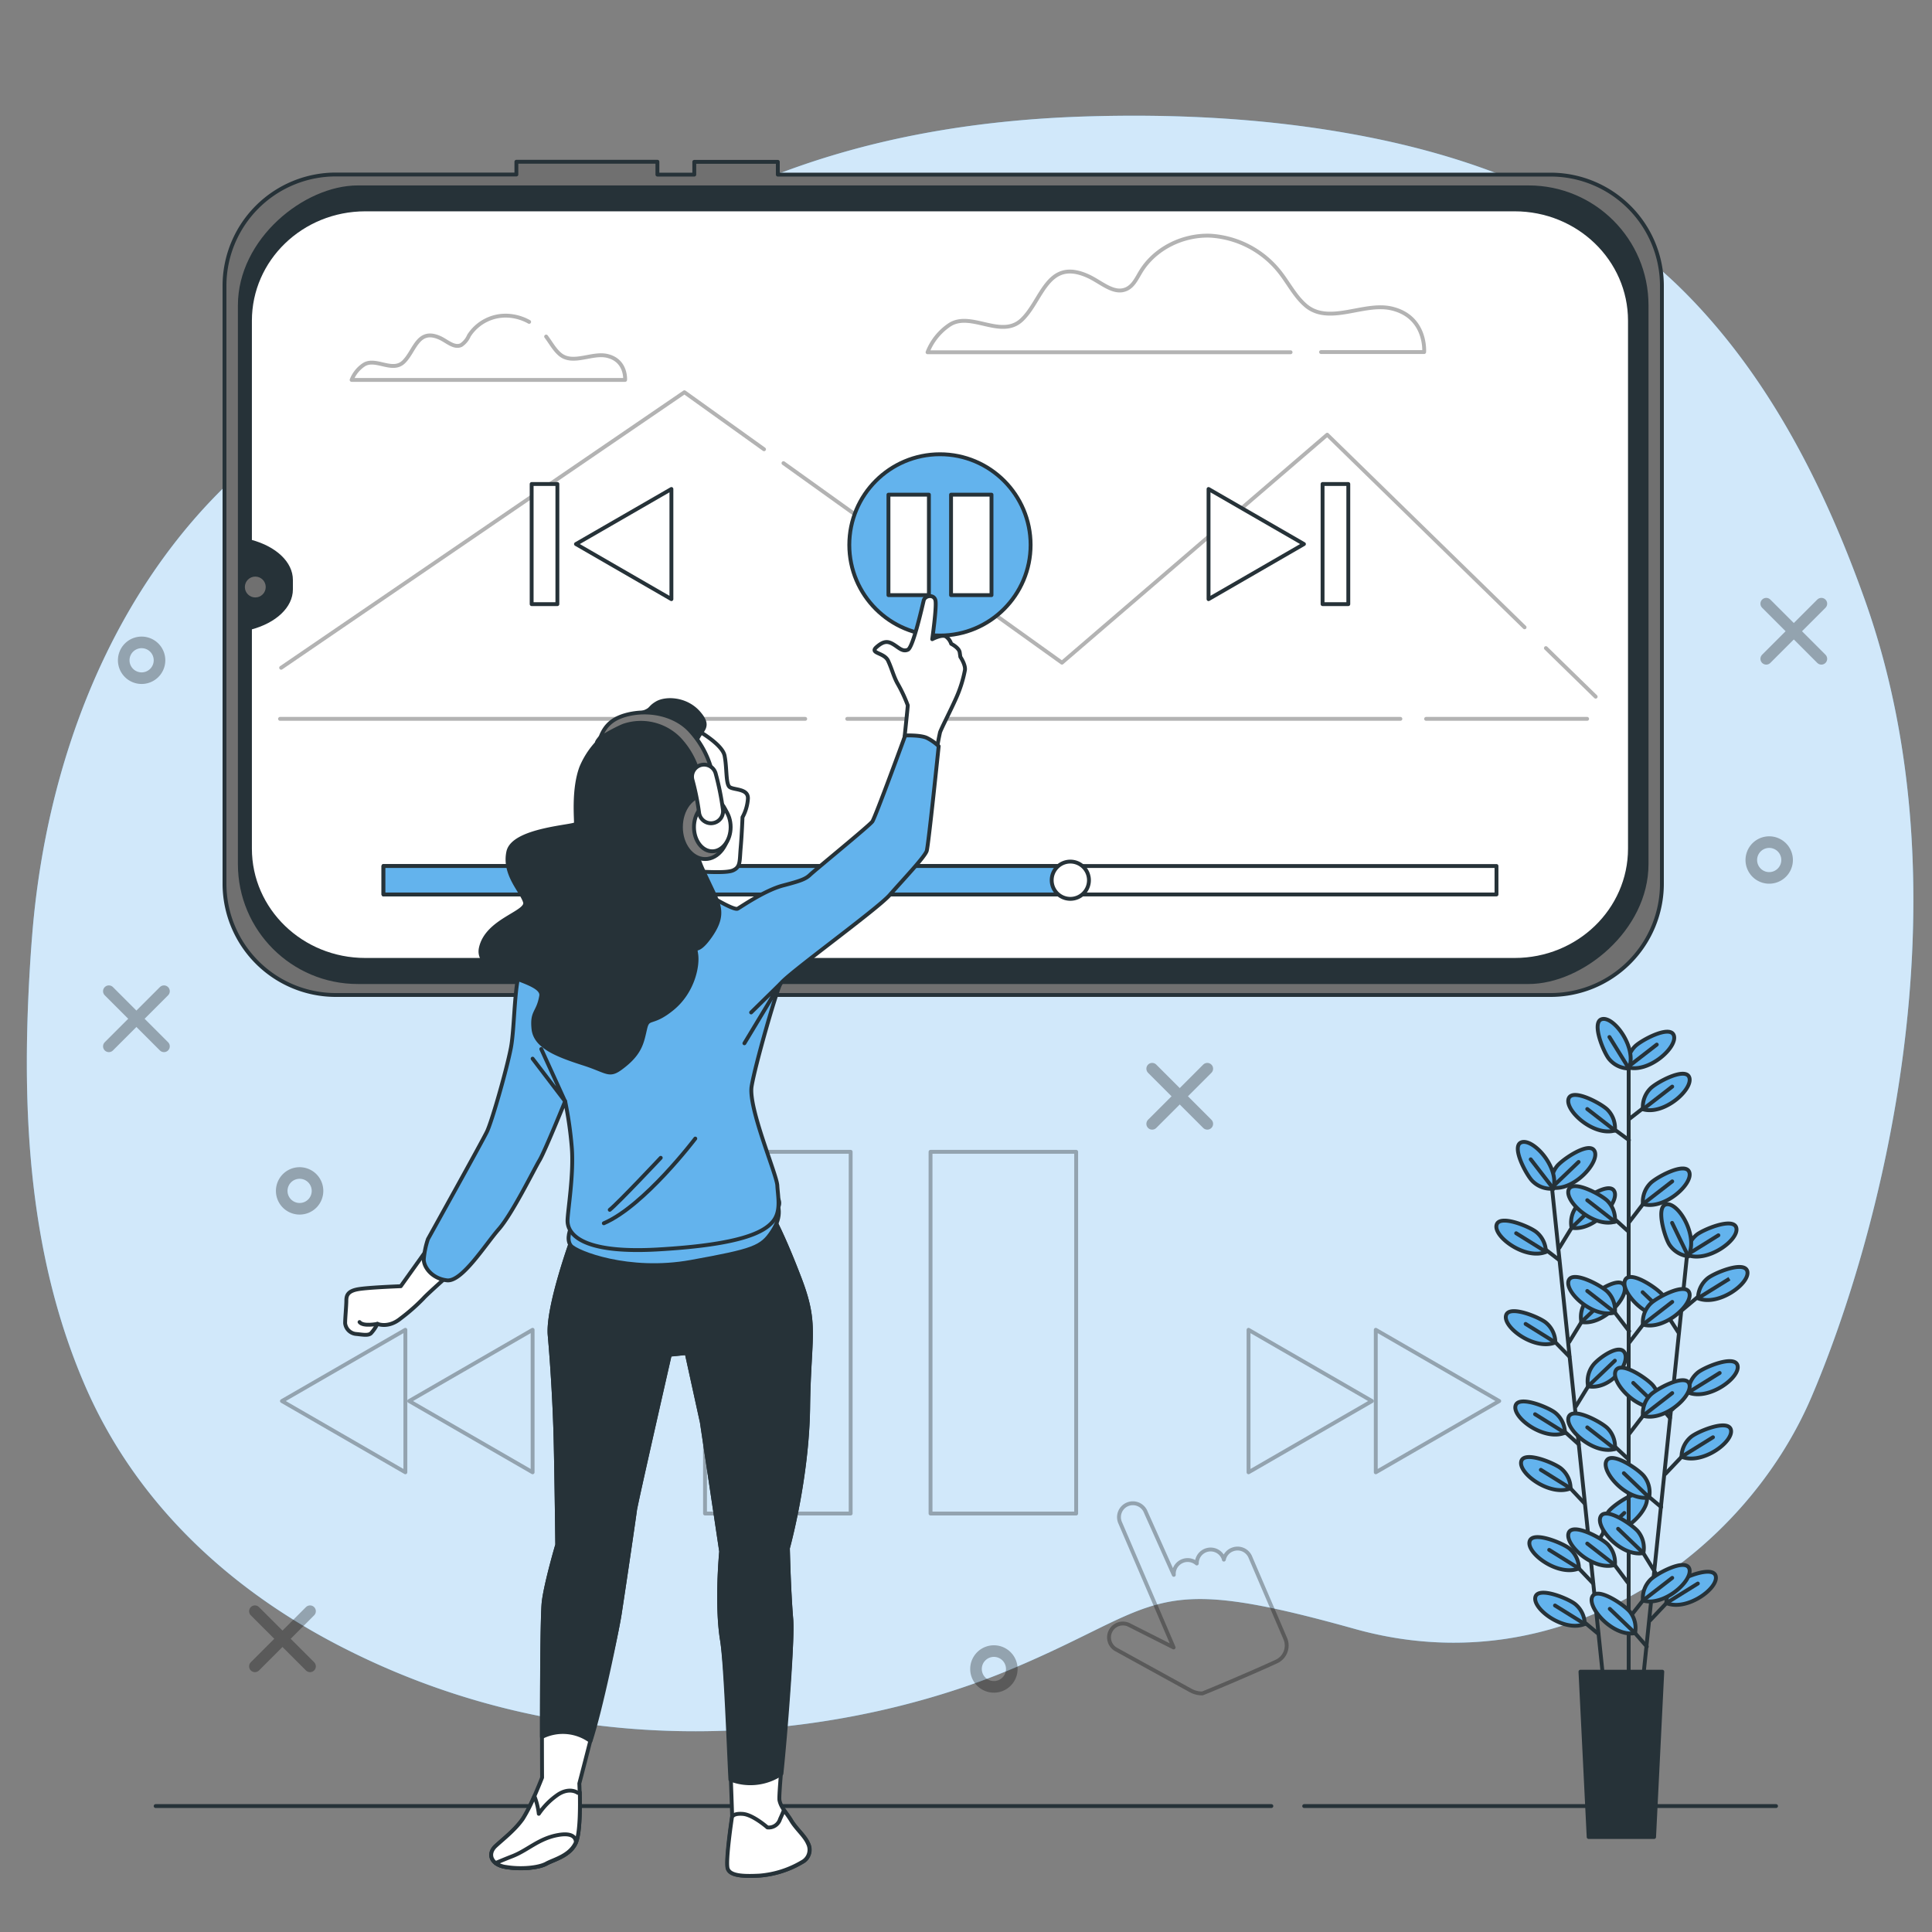 <svg xmlns="http://www.w3.org/2000/svg" viewBox="0 0 500 500"><rect x="0" y="0" width="500" height="500" fill="#808080" stroke="none"/><g id="freepik--background-simple--inject-76"><path d="M426.59,67.12C404.33,49,376.92,39.41,348.45,34.43c-22.47-3.94-45.39-5-68.16-4.27C176.54,33.62,144.83,85.5,119.47,91.84,49.53,109.33,13.87,174.12,8.36,241.61c-.15,1.82-.29,3.64-.41,5.46C5.44,284.74,6.79,323.43,22,358.59c12.94,29.87,36.57,52.08,65.17,67,66.29,34.59,134.88,23.06,174.66,6.34s35.16-25.36,88.77-10.37S451.49,402,468.78,361.61,510.3,233,482.62,155.25C472.56,127,458.6,98.89,437.34,77A124,124,0,0,0,426.59,67.12Z" style="fill:#63B3ED"></path><path d="M426.59,67.12C404.33,49,376.92,39.41,348.45,34.43c-22.47-3.94-45.39-5-68.16-4.27C176.54,33.62,144.83,85.5,119.47,91.84,49.53,109.33,13.87,174.12,8.36,241.61c-.15,1.82-.29,3.64-.41,5.46C5.44,284.74,6.79,323.43,22,358.59c12.94,29.87,36.57,52.08,65.17,67,66.29,34.59,134.88,23.06,174.66,6.34s35.16-25.36,88.77-10.37S451.49,402,468.78,361.61,510.3,233,482.62,155.25C472.56,127,458.6,98.89,437.34,77A124,124,0,0,0,426.59,67.12Z" style="fill:#fff;opacity:0.7"></path></g><g id="freepik--Floor--inject-76"><line x1="337.52" y1="467.41" x2="459.64" y2="467.41" style="fill:none;stroke:#263238;stroke-linecap:round;stroke-linejoin:round"></line><line x1="40.28" y1="467.41" x2="329.03" y2="467.41" style="fill:none;stroke:#263238;stroke-linecap:round;stroke-linejoin:round"></line></g><g id="freepik--Graphics--inject-76"><g style="opacity:0.3"><line x1="457.1" y1="156.23" x2="471.37" y2="170.5" style="fill:none;stroke:#000;stroke-linecap:round;stroke-linejoin:round;stroke-width:3px"></line><line x1="471.37" y1="156.23" x2="457.1" y2="170.5" style="fill:none;stroke:#000;stroke-linecap:round;stroke-linejoin:round;stroke-width:3px"></line></g><g style="opacity:0.3"><line x1="65.97" y1="416.98" x2="80.24" y2="431.25" style="fill:none;stroke:#000;stroke-linecap:round;stroke-linejoin:round;stroke-width:3px"></line><line x1="80.24" y1="416.98" x2="65.97" y2="431.25" style="fill:none;stroke:#000;stroke-linecap:round;stroke-linejoin:round;stroke-width:3px"></line></g><g style="opacity:0.3"><line x1="28.17" y1="256.52" x2="42.44" y2="270.79" style="fill:none;stroke:#000;stroke-linecap:round;stroke-linejoin:round;stroke-width:3px"></line><line x1="42.44" y1="256.52" x2="28.17" y2="270.79" style="fill:none;stroke:#000;stroke-linecap:round;stroke-linejoin:round;stroke-width:3px"></line></g><g style="opacity:0.3"><line x1="298.18" y1="276.58" x2="312.45" y2="290.85" style="fill:none;stroke:#000;stroke-linecap:round;stroke-linejoin:round;stroke-width:3px"></line><line x1="312.45" y1="276.58" x2="298.18" y2="290.85" style="fill:none;stroke:#000;stroke-linecap:round;stroke-linejoin:round;stroke-width:3px"></line></g><path d="M462.5,222.57a4.63,4.63,0,1,0-4.63,4.63A4.64,4.64,0,0,0,462.5,222.57Z" style="fill:none;stroke:#000;stroke-linecap:round;stroke-linejoin:round;stroke-width:3px;opacity:0.3"></path><path d="M82.17,308.2a4.63,4.63,0,1,0-4.63,4.63A4.62,4.62,0,0,0,82.17,308.2Z" style="fill:none;stroke:#000;stroke-linecap:round;stroke-linejoin:round;stroke-width:3px;opacity:0.3"></path><path d="M261.85,431.93a4.63,4.63,0,1,0-4.63,4.63A4.63,4.63,0,0,0,261.85,431.93Z" style="fill:none;stroke:#000;stroke-linecap:round;stroke-linejoin:round;stroke-width:3px;opacity:0.3"></path><path d="M41.28,170.89a4.63,4.63,0,1,0-4.63,4.62A4.63,4.63,0,0,0,41.28,170.89Z" style="fill:none;stroke:#000;stroke-linecap:round;stroke-linejoin:round;stroke-width:3px;opacity:0.3"></path></g><g id="freepik--Icons--inject-76"><g style="opacity:0.3"><rect x="182.46" y="298.09" width="37.69" height="93.61" style="fill:none;stroke:#000;stroke-linecap:round;stroke-linejoin:round"></rect><rect x="240.82" y="298.09" width="37.69" height="93.61" style="fill:none;stroke:#000;stroke-linecap:round;stroke-linejoin:round"></rect></g><g style="opacity:0.3"><polygon points="72.97 362.59 104.91 344.15 104.91 381.03 72.97 362.59" style="fill:none;stroke:#000;stroke-linecap:round;stroke-linejoin:round"></polygon><polygon points="105.9 362.59 137.84 344.15 137.84 381.03 105.9 362.59" style="fill:none;stroke:#000;stroke-linecap:round;stroke-linejoin:round"></polygon></g><g style="opacity:0.3"><polygon points="388 362.59 356.05 344.15 356.05 381.03 388 362.59" style="fill:none;stroke:#000;stroke-linecap:round;stroke-linejoin:round"></polygon><polygon points="355.06 362.59 323.12 344.15 323.12 381.03 355.06 362.59" style="fill:none;stroke:#000;stroke-linecap:round;stroke-linejoin:round"></polygon></g><path d="M330.34,430a4.55,4.55,0,0,0,2.28-5.94l-9-21A3.58,3.58,0,0,0,319,401a3.55,3.55,0,0,0-2.27,2.63l0-.1a3.58,3.58,0,0,0-7,1.1,3.59,3.59,0,0,0-5.95,2.94l-7.23-16.18a3.59,3.59,0,1,0-6.64,2.72l13.82,32.25-11.43-5.77a3.59,3.59,0,1,0-3.23,6.41l19.06,10.49a6.22,6.22,0,0,0,3,.77C311.46,438.22,324.11,432.89,330.34,430Z" style="fill:none;stroke:#000;stroke-linecap:round;stroke-linejoin:round;opacity:0.3"></path></g><g id="freepik--Device--inject-76"><path d="M170.14,41.86h-36.5v3.3H86.91A28.81,28.81,0,0,0,58.1,74V228.69A28.81,28.81,0,0,0,86.91,257.5H401.3a28.81,28.81,0,0,0,28.8-28.81V74a28.81,28.81,0,0,0-28.8-28.81h-200v-3.3H179.68v3.3h-9.54Z" style="fill:#707070;stroke:#263238;stroke-linejoin:round"></path><rect x="141.27" y="-30.7" width="205.67" height="364.06" rx="30.52" transform="translate(92.77 395.43) rotate(-90)" style="fill:#263238;stroke:#263238;stroke-linejoin:round"></rect><path d="M64.69,83v57.12l.21.06c6.3,1.69,10.4,5.58,10.4,9.89v2.48c0,4.31-4.1,8.2-10.4,9.89l-.21.06v57.12c0,15.91,13.35,28.8,29.83,28.8H392c16.48,0,29.83-12.89,29.83-28.8V83c0-15.91-13.35-28.81-29.83-28.81H94.52C78,54.21,64.69,67.11,64.69,83Z" style="fill:#fff;stroke:#263238;stroke-linecap:round;stroke-linejoin:round"></path><line x1="369.07" y1="186.04" x2="410.75" y2="186.04" style="fill:none;stroke:#000;stroke-linecap:round;stroke-linejoin:round;opacity:0.3"></line><line x1="219.26" y1="186.04" x2="362.42" y2="186.04" style="fill:none;stroke:#000;stroke-linecap:round;stroke-linejoin:round;opacity:0.3"></line><line x1="72.47" y1="186.04" x2="208.39" y2="186.04" style="fill:none;stroke:#000;stroke-linecap:round;stroke-linejoin:round;opacity:0.3"></line><g style="opacity:0.3"><line x1="400.08" y1="167.73" x2="412.96" y2="180.3" style="fill:none;stroke:#000;stroke-linecap:round;stroke-linejoin:round"></line><polyline points="202.76 119.86 274.83 171.5 343.48 112.5 394.56 162.35" style="fill:none;stroke:#000;stroke-linecap:round;stroke-linejoin:round"></polyline><polyline points="72.76 172.82 177.13 101.51 197.73 116.27" style="fill:none;stroke:#000;stroke-linecap:round;stroke-linejoin:round"></polyline><path d="M341.89,91.11h26.68s.71-9.17-8.47-11.29c-7.16-1.65-16.05,4.29-22.07-.66l-.15-.13c-2.65-2.29-4.28-5.5-6.41-8.28A24.79,24.79,0,0,0,313.26,61c-7.11-.28-14.39,3.27-18.07,9.36-1,1.66-1.87,3.6-3.62,4.42-3.31,1.56-6.64-1.82-10-3.33-10.6-4.8-11.81,6.33-17.16,11.34s-13.2-2.36-18.71,1.31a15.2,15.2,0,0,0-5.65,7.06H334" style="fill:none;stroke:#000;stroke-linecap:round;stroke-linejoin:round"></path><path d="M136.94,83.3a12.65,12.65,0,0,0-5.58-1.6,11.27,11.27,0,0,0-10,5.16,5.6,5.6,0,0,1-2,2.44c-1.83.85-3.66-1-5.49-1.84-5.84-2.65-6.51,3.49-9.46,6.25s-7.27-1.3-10.3.72A8.39,8.39,0,0,0,91,98.32h70.78s.39-5.06-4.66-6.22c-3.95-.91-8.85,2.36-12.16-.37a.27.27,0,0,1-.08-.07c-1.46-1.26-2.36-3-3.54-4.56" style="fill:none;stroke:#000;stroke-linecap:round;stroke-linejoin:round"></path></g><rect x="99.24" y="224.12" width="288.05" height="7.36" style="fill:#fff;stroke:#263238;stroke-linecap:round;stroke-linejoin:round"></rect><rect x="99.24" y="224.12" width="175.36" height="7.36" style="fill:#63B3ED;stroke:#263238;stroke-linecap:round;stroke-linejoin:round"></rect><path d="M281.82,227.8a4.82,4.82,0,1,0-4.81,4.82A4.81,4.81,0,0,0,281.82,227.8Z" style="fill:#fff;stroke:#263238;stroke-linecap:round;stroke-linejoin:round"></path><circle cx="66.07" cy="151.92" r="2.7" style="fill:#707070"></circle><polygon points="337.46 140.8 312.77 126.55 312.77 155.06 337.46 140.8" style="fill:#fff;stroke:#263238;stroke-linecap:round;stroke-linejoin:round"></polygon><rect x="342.28" y="125.26" width="6.66" height="31.09" style="fill:#fff;stroke:#263238;stroke-linecap:round;stroke-linejoin:round"></rect><polygon points="149.06 140.8 173.76 126.55 173.76 155.06 149.06 140.8" style="fill:#fff;stroke:#263238;stroke-linecap:round;stroke-linejoin:round"></polygon><rect x="137.59" y="125.26" width="6.66" height="31.09" transform="translate(281.84 281.61) rotate(180)" style="fill:#fff;stroke:#263238;stroke-linecap:round;stroke-linejoin:round"></rect></g><g id="freepik--Button--inject-76"><circle cx="243.26" cy="141.02" r="23.46" style="fill:#63B3ED;stroke:#263238;stroke-linecap:round;stroke-linejoin:round"></circle><rect x="229.93" y="128.02" width="10.47" height="26" style="fill:#fff;stroke:#263238;stroke-linecap:round;stroke-linejoin:round"></rect><rect x="246.13" y="128.02" width="10.47" height="26" style="fill:#fff;stroke:#263238;stroke-linecap:round;stroke-linejoin:round"></rect></g><g id="freepik--Character--inject-76"><path d="M180.09,188.76s6.81,3.71,7.43,6.8.3,7.12,1.23,8.05,5.11.31,4.8,3.25a11.64,11.64,0,0,1-1.39,4.64s-.16,4.33-.47,7.88,0,5-2,5.88-9.13.16-10.21.31-3.09-4.95-4.48-15.93S177,187.68,180.09,188.76Z" style="fill:#fff;stroke:#263238;stroke-linecap:round;stroke-linejoin:round"></path><path d="M109.91,324.2l-6.19,8.67s-8.35.31-11,.77-3.09,1.55-3.09,2.94-.31,4.48-.31,5.88a3.14,3.14,0,0,0,2.94,2.78c1.54.15,2.94.46,3.71-.15a10.06,10.06,0,0,0,1.7-2.48s2.79,1.24,6-1.39A49.42,49.42,0,0,0,109.6,336c.93-1.08,7.74-7.12,7.74-7.12Z" style="fill:#fff;stroke:#263238;stroke-linecap:round;stroke-linejoin:round"></path><path d="M97.69,342.61s-3.71.77-4.64-.46" style="fill:none;stroke:#263238;stroke-linecap:round;stroke-linejoin:round"></path><path d="M148.38,319.79s-6.78,18.36-6.12,25.79,1.31,17.93,1.53,27.11.43,27.1.43,27.1-2.84,9.62-3.49,14.65-.44,45.6-.44,45.6-3.06,7.87-5,10.71-4.81,5-7,7-1.32,4.81,2.62,5.46,8.52.22,10.49-.87,6.12-2,7.65-5.47.88-15.3.88-15.3,9-34.24,10.49-44.07,3.71-24.92,3.93-26.67,9-40.22,9-40.22l4.37-.44,3.93,17.93,5,33.44s-1.31,13.55.22,22.95,2.62,45.82,2.62,45.82-1.75,11.59-1.09,13.34,3.71,2,8.3,1.75a25.48,25.48,0,0,0,10.93-3.5,3.58,3.58,0,0,0,1.53-4.81c-.87-2-3.06-3.72-4.37-5.9s-2.62-3.28-3.06-5.25,3.72-39,3.06-46.91-.87-18.36-.87-18.36,5-17.93,5.24-36.51,2.41-21.2-2.18-33.22-7.22-16.4-7.22-16.4l-50.27,1.31Z" style="fill:#fff;stroke:#263238;stroke-linecap:round;stroke-linejoin:round"></path><path d="M204.77,419c-.65-7.87-.87-18.36-.87-18.36s5-17.93,5.24-36.51,2.41-21.2-2.18-33.22-7.22-16.4-7.22-16.4l-50.27,1.31-1.09,3.94s-6.78,18.36-6.12,25.79,1.31,17.93,1.53,27.11.43,27.1.43,27.1-2.84,9.62-3.49,14.65c-.41,3.12-.48,25.39-.48,35.11a12.07,12.07,0,0,1,12.57,1.07c2.64-8.05,6.73-27.64,7.58-33.12,1.53-9.84,3.71-24.92,3.93-26.67s9-40.22,9-40.22l4.37-.44,3.93,17.93,5,33.44s-1.31,13.55.22,22.95c.94,5.76,1.71,27.21,2.17,36.08a14.37,14.37,0,0,0,13.21-1.49C203.23,449.7,205.24,424.68,204.77,419Z" style="fill:#263238;stroke:#263238;stroke-linecap:round;stroke-linejoin:round"></path><path d="M204.77,471.19c-.66-1.11-1.33-1.94-1.88-2.75-.24.58-.55,1.34-1,2.31a3.06,3.06,0,0,1-3.28,2.19s-3.71-3.28-6.34-3.5-2.84.87-2.84.87-1.75,11.59-1.09,13.34,3.71,2,8.3,1.75a25.48,25.48,0,0,0,10.93-3.5,3.58,3.58,0,0,0,1.53-4.81C208.27,475.12,206.08,473.37,204.77,471.19Z" style="fill:#fff;stroke:#263238;stroke-linecap:round;stroke-linejoin:round"></path><path d="M144.44,464.41a19,19,0,0,0-5,5,17.73,17.73,0,0,0-1.14-4.57,40.53,40.53,0,0,1-3,5.88c-2,2.84-4.81,5-7,7s-1.32,4.81,2.62,5.46,8.52.22,10.49-.87,6.12-2,7.65-5.47c1.11-2.53,1.07-9.43,1-13l-.53.15S147.5,462.44,144.44,464.41Z" style="fill:#fff;stroke:#263238;stroke-linecap:round;stroke-linejoin:round"></path><path d="M144.44,474.9c-5,.88-7.87,3.94-11.8,5.47-1.72.67-3.24,1.3-4.39,1.79a5.86,5.86,0,0,0,2.64,1c3.93.66,8.52.22,10.49-.87s6.12-2,7.65-5.47C149,476.87,149.47,474,144.44,474.9Z" style="fill:#fff;stroke:#263238;stroke-linecap:round;stroke-linejoin:round"></path><path d="M147.76,317.76s-1.39,2.94,0,4.64,14.85,7.11,31.09,4.17,18.25-3.71,21-7.89,1.55-6.8.77-8.81,8.82,6.19-17.94,8.35S149,314.51,149,314.51Z" style="fill:#63B3ED;stroke:#263238;stroke-linecap:round;stroke-linejoin:round"></path><path d="M233.75,194.07s1.18-11,1.18-11.53a37.38,37.38,0,0,0-2.71-5.76c-1-1.87-1.36-3.56-2.37-5.76s-4.92-1.87-3-3.56,3-1.53,4.4-.68,2.38,2,3.73,1.35,3.73-11.35,4.07-12.71,2.71-1.69,3.05,0-.84,10-.84,10,2.54-1.35,3.56-.68a3.73,3.73,0,0,1,1.35,1.87s2,1,2.2,2.2l.17,1.19s1.36,2,1.19,3.39a32.26,32.26,0,0,1-2.37,7.46c-1.36,3.05-3.56,7.29-4.07,8.64a62.7,62.7,0,0,0-1.19,7.29Z" style="fill:#fff;stroke:#263238;stroke-linecap:round;stroke-linejoin:round"></path><path d="M181.79,230.68s8.05,5.1,9.13,4.48,7.11-4.79,11.75-6,5.88-1.7,7-2.79,15.32-12.68,16.09-13.76,8.51-22.27,8.51-22.27,3.86-.16,5.57.61a12.24,12.24,0,0,1,3.09,2.17s-2.63,25.52-3.09,27.07-6.35,7.73-9.59,11.44-27.23,21-28.31,23.05-6.5,20.88-7.42,26.45,6.49,22.74,6.65,25.68,1.08,6.8-1.24,9.43-8,5.88-29.7,7.12-23.35-5.11-23.35-7.43,1.7-12.22,1.08-19.18a99,99,0,0,0-1.7-11.75s-5.26,13-6.65,15.31-7,13.76-10.52,17.79-9.55,13.71-13.42,13.25-6-3.4-6-5.41a21.94,21.94,0,0,1,1.08-5.26s14-25.17,15.27-27.8,5.11-16.08,6.19-21.65.77-17.94,2.94-21.35,19.8-10.82,24.28-13.61S175.14,229.75,181.79,230.68Z" style="fill:#63B3ED;stroke:#263238;stroke-linecap:round;stroke-linejoin:round"></path><polyline points="140.08 271.49 146.22 284.97 137.84 273.98" style="fill:none;stroke:#263238;stroke-linecap:round;stroke-linejoin:round"></polyline><polyline points="194.39 262.02 201.9 254.65 192.65 270" style="fill:none;stroke:#263238;stroke-linecap:round;stroke-linejoin:round"></polyline><path d="M179.94,294.66s-13.2,17.44-23.67,21.92" style="fill:none;stroke:#263238;stroke-linecap:round;stroke-linejoin:round"></path><path d="M171,299.64s-11,11.71-13.2,13.46" style="fill:none;stroke:#263238;stroke-linecap:round;stroke-linejoin:round"></path><path d="M158,189.22a21.72,21.72,0,0,0-7.58,9.44c-2.16,5.88-1.23,13.76-1.39,14.54s-16.24,1.39-17.48,7.27,3.56,10.21,4.33,13-9.9,4.64-11.44,11.91,16.39,7.89,15.62,12.37-2.47,3.87-2,8.51,6.19,6.81,13,9,6.5,3.71,10.67.31,4.49-6.19,5.26-9.43,1.7-.78,7-5.11,6.65-11,6.19-14.07-.15.77,3.71-4.8,2.17-8.2-.31-13.46-3.55-7.27-3.24-10.82,4.64-15.16,2.47-19.49-3.56-4-2.47-6.81,3.71-3.4.46-7.11-8.51-3.87-10.83-2.48-.93,1.7-4.79,2.79A18.41,18.41,0,0,0,158,189.22Z" style="fill:#263238;stroke:#263238;stroke-linecap:round;stroke-linejoin:round"></path><path d="M188.75,214.05c0,4.57-2.8,8.27-6.26,8.27s-6.27-3.7-6.27-8.27,2.81-8.28,6.27-8.28S188.75,209.48,188.75,214.05Z" style="fill:#787878;stroke:#263238;stroke-linecap:round;stroke-linejoin:round"></path><path d="M189.09,214.05c0,3.46-2.13,6.27-4.75,6.27s-4.74-2.81-4.74-6.27,2.12-6.27,4.74-6.27S189.09,210.59,189.09,214.05Z" style="fill:#fff;stroke:#263238;stroke-linecap:round;stroke-linejoin:round"></path><path d="M184.63,201.35a24.3,24.3,0,0,0-6.38-12.61c-3.55-3.56-9.47-5.11-15.07-4-4.3.88-6.44,2.74-7.68,5.83-.18.46-1.19,1.36-1,1.78-.47-1.13,6.21-4.32,6.94-4.56a13.88,13.88,0,0,1,14.32,3.42,21,21,0,0,1,5.38,10.6,1.77,1.77,0,0,0,1.75,1.52h.25A1.78,1.78,0,0,0,184.63,201.35Z" style="fill:#787878;stroke:#263238;stroke-linecap:round;stroke-linejoin:round"></path><path d="M184,213.06a3.12,3.12,0,0,1-3.08-2.73,65.94,65.94,0,0,0-1.71-8.49,3.11,3.11,0,0,1,6-1.67,71.41,71.41,0,0,1,1.89,9.4,3.1,3.1,0,0,1-2.7,3.46A2.56,2.56,0,0,1,184,213.06Z" style="fill:#fff;stroke:#263238;stroke-linecap:round;stroke-linejoin:round"></path></g><g id="freepik--Plant--inject-76"><line x1="401.72" y1="308.04" x2="414.92" y2="434.54" style="fill:none;stroke:#263238;stroke-linecap:round;stroke-linejoin:round"></line><line x1="412.32" y1="409.81" x2="406.81" y2="404.01" style="fill:none;stroke:#263238;stroke-linecap:round;stroke-linejoin:round"></line><path d="M408.63,405.91a6.79,6.79,0,0,0-2.38-5.08c-1.54-1.37-9.62-4.77-10.39-1.93C395,402,403.3,408.08,408.63,405.91Z" style="fill:#63B3ED;stroke:#263238;stroke-miterlimit:10"></path><line x1="408.63" y1="405.91" x2="400.93" y2="401.11" style="fill:none;stroke:#263238;stroke-linecap:round;stroke-linejoin:round"></line><line x1="413.69" y1="422.87" x2="408.31" y2="418.4" style="fill:none;stroke:#263238;stroke-linecap:round;stroke-linejoin:round"></line><path d="M410.13,420.29a6.77,6.77,0,0,0-2.38-5.07c-1.54-1.38-9.62-4.78-10.39-1.93C396.53,416.39,404.8,422.47,410.13,420.29Z" style="fill:#63B3ED;stroke:#263238;stroke-miterlimit:10"></path><line x1="410.13" y1="420.29" x2="402.43" y2="415.5" style="fill:none;stroke:#263238;stroke-linecap:round;stroke-linejoin:round"></line><line x1="408.58" y1="373.79" x2="403.15" y2="368.9" style="fill:none;stroke:#263238;stroke-linecap:round;stroke-linejoin:round"></line><path d="M405,370.8a6.78,6.78,0,0,0-2.39-5.08c-1.53-1.37-9.62-4.77-10.39-1.92C391.36,366.89,399.64,373,405,370.8Z" style="fill:#63B3ED;stroke:#263238;stroke-miterlimit:10"></path><line x1="404.97" y1="370.8" x2="397.27" y2="366" style="fill:none;stroke:#263238;stroke-linecap:round;stroke-linejoin:round"></line><line x1="410.1" y1="389.09" x2="404.65" y2="383.29" style="fill:none;stroke:#263238;stroke-linecap:round;stroke-linejoin:round"></line><path d="M406.47,385.19a6.78,6.78,0,0,0-2.39-5.08c-1.53-1.37-9.62-4.77-10.38-1.93C392.86,381.28,401.14,387.36,406.47,385.19Z" style="fill:#63B3ED;stroke:#263238;stroke-miterlimit:10"></path><line x1="406.47" y1="385.19" x2="398.77" y2="380.39" style="fill:none;stroke:#263238;stroke-linecap:round;stroke-linejoin:round"></line><line x1="406.16" y1="351.09" x2="400.71" y2="345.53" style="fill:none;stroke:#263238;stroke-linecap:round;stroke-linejoin:round"></line><path d="M402.53,347.43a6.78,6.78,0,0,0-2.39-5.08c-1.53-1.37-9.62-4.77-10.38-1.92C388.92,343.52,397.2,349.6,402.53,347.43Z" style="fill:#63B3ED;stroke:#263238;stroke-miterlimit:10"></path><line x1="402.53" y1="347.43" x2="394.83" y2="342.63" style="fill:none;stroke:#263238;stroke-linecap:round;stroke-linejoin:round"></line><line x1="403.53" y1="326.1" x2="398.26" y2="322.06" style="fill:none;stroke:#263238;stroke-linecap:round;stroke-linejoin:round"></line><path d="M400.08,324a6.76,6.76,0,0,0-2.39-5.07c-1.53-1.37-9.62-4.78-10.38-1.93C386.47,320.05,394.75,326.13,400.08,324Z" style="fill:#63B3ED;stroke:#263238;stroke-miterlimit:10"></path><line x1="400.08" y1="323.95" x2="392.38" y2="319.16" style="fill:none;stroke:#263238;stroke-linecap:round;stroke-linejoin:round"></line><line x1="411.79" y1="401.82" x2="416.34" y2="394.4" style="fill:none;stroke:#263238;stroke-linecap:round;stroke-linejoin:round"></line><path d="M415,396.63a6.79,6.79,0,0,1,1.29-5.46c1.21-1.66,8.42-6.66,9.76-4C427.46,390,420.62,397.66,415,396.63Z" style="fill:#63B3ED;stroke:#263238;stroke-miterlimit:10"></path><line x1="414.95" y1="396.63" x2="420.37" y2="391.55" style="fill:none;stroke:#263238;stroke-linecap:round;stroke-linejoin:round"></line><line x1="407.84" y1="363.96" x2="412.39" y2="356.54" style="fill:none;stroke:#263238;stroke-linecap:round;stroke-linejoin:round"></line><path d="M411,358.77a6.81,6.81,0,0,1,1.28-5.46c1.22-1.66,6.86-5.82,8.2-3.19C421.94,353,416.67,359.8,411,358.77Z" style="fill:#63B3ED;stroke:#263238;stroke-miterlimit:10"></path><line x1="411" y1="358.77" x2="417.93" y2="352.14" style="fill:none;stroke:#263238;stroke-linecap:round;stroke-linejoin:round"></line><line x1="406.1" y1="347.32" x2="410.65" y2="339.9" style="fill:none;stroke:#263238;stroke-linecap:round;stroke-linejoin:round"></line><path d="M409.26,342.13a6.79,6.79,0,0,1,1.29-5.46c1.22-1.66,8.43-6.66,9.76-4C421.77,335.5,414.93,343.16,409.26,342.13Z" style="fill:#63B3ED;stroke:#263238;stroke-miterlimit:10"></path><line x1="409.26" y1="342.13" x2="416.2" y2="335.51" style="fill:none;stroke:#263238;stroke-linecap:round;stroke-linejoin:round"></line><line x1="403.56" y1="322.93" x2="408.11" y2="315.51" style="fill:none;stroke:#263238;stroke-linecap:round;stroke-linejoin:round"></line><path d="M406.72,317.74a6.76,6.76,0,0,1,1.28-5.46c1.22-1.66,8.43-6.66,9.77-4C419.23,311.11,412.38,318.77,406.72,317.74Z" style="fill:#63B3ED;stroke:#263238;stroke-miterlimit:10"></path><line x1="406.72" y1="317.74" x2="413.65" y2="311.11" style="fill:none;stroke:#263238;stroke-linecap:round;stroke-linejoin:round"></line><path d="M401.61,307.34a6.81,6.81,0,0,1,1.28-5.46c1.22-1.66,8.43-6.66,9.77-4C414.12,300.71,407.27,308.37,401.61,307.34Z" style="fill:#63B3ED;stroke:#263238;stroke-miterlimit:10"></path><line x1="401.61" y1="307.34" x2="408.54" y2="300.71" style="fill:none;stroke:#263238;stroke-linecap:round;stroke-linejoin:round"></line><path d="M402,307.62a6.75,6.75,0,0,1-5.29-1.85c-1.53-1.38-5.74-9.08-3-10.13C396.73,294.49,403.63,302.1,402,307.62Z" style="fill:#63B3ED;stroke:#263238;stroke-miterlimit:10"></path><line x1="402.01" y1="307.62" x2="396.15" y2="300.03" style="fill:none;stroke:#263238;stroke-linecap:round;stroke-linejoin:round"></line><line x1="421.5" y1="273.94" x2="421.5" y2="433.93" style="fill:none;stroke:#263238;stroke-linecap:round;stroke-linejoin:round"></line><line x1="436.54" y1="325.46" x2="423.41" y2="451.97" style="fill:none;stroke:#263238;stroke-linecap:round;stroke-linejoin:round"></line><line x1="426.19" y1="426.13" x2="423.15" y2="422.65" style="fill:none;stroke:#263238;stroke-linecap:round;stroke-linejoin:round"></line><path d="M423.15,422.65a6.81,6.81,0,0,0-1.28-5.46c-1.23-1.65-8.44-6.65-9.77-4C410.64,416,417.49,423.69,423.15,422.65Z" style="fill:#63B3ED;stroke:#263238;stroke-miterlimit:10"></path><line x1="423.15" y1="422.65" x2="416.61" y2="416.37" style="fill:none;stroke:#263238;stroke-linecap:round;stroke-linejoin:round"></line><line x1="429.9" y1="390.01" x2="425.39" y2="386.24" style="fill:none;stroke:#263238;stroke-linecap:round;stroke-linejoin:round"></line><path d="M426.79,387.54a6.74,6.74,0,0,0-1.28-5.45c-1.22-1.66-8.43-6.66-9.77-4C414.29,380.92,421.13,388.58,426.79,387.54Z" style="fill:#63B3ED;stroke:#263238;stroke-miterlimit:10"></path><line x1="426.79" y1="387.54" x2="420.25" y2="381.26" style="fill:none;stroke:#263238;stroke-linecap:round;stroke-linejoin:round"></line><line x1="428.47" y1="407.12" x2="423.91" y2="399.7" style="fill:none;stroke:#263238;stroke-linecap:round;stroke-linejoin:round"></line><path d="M425.3,401.93a6.76,6.76,0,0,0-1.28-5.46c-1.22-1.66-8.44-6.65-9.77-4C412.79,395.31,419.64,403,425.3,401.93Z" style="fill:#63B3ED;stroke:#263238;stroke-miterlimit:10"></path><line x1="425.3" y1="401.93" x2="418.76" y2="395.65" style="fill:none;stroke:#263238;stroke-linecap:round;stroke-linejoin:round"></line><line x1="432.18" y1="366.95" x2="427.83" y2="361.94" style="fill:none;stroke:#263238;stroke-linecap:round;stroke-linejoin:round"></line><path d="M429.22,364.17a6.79,6.79,0,0,0-1.29-5.46c-1.22-1.66-8.43-6.65-9.77-4C416.71,357.55,423.56,365.2,429.22,364.17Z" style="fill:#63B3ED;stroke:#263238;stroke-miterlimit:10"></path><line x1="429.22" y1="364.17" x2="422.68" y2="357.89" style="fill:none;stroke:#263238;stroke-linecap:round;stroke-linejoin:round"></line><line x1="434.46" y1="344.99" x2="430.27" y2="338.47" style="fill:none;stroke:#263238;stroke-linecap:round;stroke-linejoin:round"></line><path d="M431.66,340.7a6.79,6.79,0,0,0-1.29-5.46c-1.22-1.66-8.43-6.65-9.77-4C419.15,334.07,426,341.73,431.66,340.7Z" style="fill:#63B3ED;stroke:#263238;stroke-miterlimit:10"></path><line x1="431.66" y1="340.7" x2="425.11" y2="334.42" style="fill:none;stroke:#263238;stroke-linecap:round;stroke-linejoin:round"></line><line x1="427.09" y1="419.31" x2="433.07" y2="412.98" style="fill:none;stroke:#263238;stroke-linecap:round;stroke-linejoin:round"></line><path d="M431.25,414.88a6.79,6.79,0,0,1,2.38-5.08c1.53-1.37,9.62-4.78,10.39-1.93C444.85,411,436.58,417.05,431.25,414.88Z" style="fill:#63B3ED;stroke:#263238;stroke-miterlimit:10"></path><line x1="431.25" y1="414.88" x2="439.4" y2="409.82" style="fill:none;stroke:#263238;stroke-linecap:round;stroke-linejoin:round"></line><line x1="431.01" y1="381.44" x2="437" y2="375.12" style="fill:none;stroke:#263238;stroke-linecap:round;stroke-linejoin:round"></line><path d="M435.18,377a6.77,6.77,0,0,1,2.38-5.07c1.53-1.38,9.62-4.78,10.39-1.94C448.78,373.1,440.51,379.19,435.18,377Z" style="fill:#63B3ED;stroke:#263238;stroke-miterlimit:10"></path><line x1="435.18" y1="377.01" x2="443.32" y2="371.96" style="fill:none;stroke:#263238;stroke-linecap:round;stroke-linejoin:round"></line><line x1="432.74" y1="364.8" x2="438.72" y2="358.48" style="fill:none;stroke:#263238;stroke-linecap:round;stroke-linejoin:round"></line><path d="M436.91,360.38a6.76,6.76,0,0,1,2.37-5.08c1.54-1.38,9.62-4.78,10.39-1.94C450.51,356.46,442.24,362.55,436.91,360.38Z" style="fill:#63B3ED;stroke:#263238;stroke-miterlimit:10"></path><line x1="436.91" y1="360.38" x2="445.05" y2="355.32" style="fill:none;stroke:#263238;stroke-linecap:round;stroke-linejoin:round"></line><line x1="435.2" y1="339.16" x2="441.25" y2="334.09" style="fill:none;stroke:#263238;stroke-linecap:round;stroke-linejoin:round"></line><path d="M439.44,336a6.76,6.76,0,0,1,2.38-5.08c1.53-1.37,9.61-4.78,10.38-1.93C453,332.07,444.77,338.16,439.44,336Z" style="fill:#63B3ED;stroke:#263238;stroke-miterlimit:10"></path><line x1="439.44" y1="335.98" x2="447.58" y2="330.93" style="fill:#63B3ED;stroke:#263238;stroke-miterlimit:10"></line><path d="M436.58,324.75a6.79,6.79,0,0,1,2.38-5.08c1.53-1.37,9.62-4.78,10.39-1.93C450.18,320.84,441.91,326.92,436.58,324.75Z" style="fill:#63B3ED;stroke:#263238;stroke-miterlimit:10"></path><line x1="436.58" y1="324.75" x2="444.72" y2="319.69" style="fill:none;stroke:#263238;stroke-linecap:round;stroke-linejoin:round"></line><path d="M436.91,325.11a6.77,6.77,0,0,1-4.8-2.9c-1.2-1.67-3.74-10.06-.83-10.53C434.45,311.17,439.63,320,436.91,325.11Z" style="fill:#63B3ED;stroke:#263238;stroke-miterlimit:10"></path><line x1="436.91" y1="325.11" x2="432.74" y2="316.48" style="fill:none;stroke:#263238;stroke-linecap:round;stroke-linejoin:round"></line><line x1="421.28" y1="409.58" x2="416.33" y2="402.96" style="fill:none;stroke:#263238;stroke-linecap:round;stroke-linejoin:round"></line><path d="M417.94,405a6.79,6.79,0,0,0-1.84-5.3c-1.39-1.52-9.07-5.75-10.13-3C404.82,399.74,412.41,406.65,417.94,405Z" style="fill:#63B3ED;stroke:#263238;stroke-miterlimit:10"></path><line x1="417.94" y1="405.04" x2="410.78" y2="399.47" style="fill:none;stroke:#263238;stroke-linecap:round;stroke-linejoin:round"></line><line x1="421.45" y1="377.67" x2="416.33" y2="372.9" style="fill:none;stroke:#263238;stroke-linecap:round;stroke-linejoin:round"></line><path d="M417.94,375a6.79,6.79,0,0,0-1.84-5.3c-1.39-1.52-9.07-5.74-10.13-3C404.82,369.67,412.41,376.58,417.94,375Z" style="fill:#63B3ED;stroke:#263238;stroke-miterlimit:10"></path><line x1="417.94" y1="374.97" x2="410.78" y2="369.4" style="fill:none;stroke:#263238;stroke-linecap:round;stroke-linejoin:round"></line><line x1="421.63" y1="344.51" x2="416.33" y2="337.6" style="fill:none;stroke:#263238;stroke-linecap:round;stroke-linejoin:round"></line><path d="M417.94,339.67a6.77,6.77,0,0,0-1.84-5.29c-1.39-1.53-9.07-5.75-10.13-3C404.82,334.38,412.41,341.29,417.94,339.67Z" style="fill:#63B3ED;stroke:#263238;stroke-miterlimit:10"></path><line x1="417.94" y1="339.67" x2="410.78" y2="334.1" style="fill:none;stroke:#263238;stroke-linecap:round;stroke-linejoin:round"></line><line x1="421.28" y1="318.57" x2="416.33" y2="314.1" style="fill:none;stroke:#263238;stroke-linecap:round;stroke-linejoin:round"></line><path d="M417.94,316.18a6.79,6.79,0,0,0-1.84-5.3c-1.39-1.53-9.07-5.75-10.13-3C404.82,310.88,412.41,317.79,417.94,316.18Z" style="fill:#63B3ED;stroke:#263238;stroke-miterlimit:10"></path><line x1="417.94" y1="316.18" x2="410.78" y2="310.61" style="fill:none;stroke:#263238;stroke-linecap:round;stroke-linejoin:round"></line><line x1="421.57" y1="295.06" x2="416.43" y2="291.29" style="fill:none;stroke:#263238;stroke-linecap:round;stroke-linejoin:round"></line><path d="M417.94,292.57a6.77,6.77,0,0,0-1.84-5.29c-1.39-1.53-9.07-5.75-10.13-3C404.82,287.28,412.41,294.19,417.94,292.57Z" style="fill:#63B3ED;stroke:#263238;stroke-miterlimit:10"></path><line x1="417.94" y1="292.57" x2="410.78" y2="287.01" style="fill:none;stroke:#263238;stroke-linecap:round;stroke-linejoin:round"></line><line x1="422.54" y1="417.57" x2="426.81" y2="412.14" style="fill:none;stroke:#263238;stroke-linecap:round;stroke-linejoin:round"></line><path d="M425.19,414.22a6.77,6.77,0,0,1,1.85-5.3c1.38-1.52,9.07-5.75,10.13-3C438.32,408.92,430.72,415.83,425.19,414.22Z" style="fill:#63B3ED;stroke:#263238;stroke-miterlimit:10"></path><line x1="425.19" y1="414.22" x2="432.77" y2="408.35" style="fill:none;stroke:#263238;stroke-linecap:round;stroke-linejoin:round"></line><line x1="421.51" y1="371.24" x2="426.81" y2="364.33" style="fill:none;stroke:#263238;stroke-linecap:round;stroke-linejoin:round"></line><path d="M425.19,366.4a6.78,6.78,0,0,1,1.85-5.3c1.38-1.52,9.07-5.74,10.13-3C438.32,361.1,430.72,368,425.19,366.4Z" style="fill:#63B3ED;stroke:#263238;stroke-miterlimit:10"></path><line x1="425.19" y1="366.4" x2="432.77" y2="360.53" style="fill:none;stroke:#263238;stroke-linecap:round;stroke-linejoin:round"></line><line x1="421.51" y1="347.64" x2="426.81" y2="340.73" style="fill:none;stroke:#263238;stroke-linecap:round;stroke-linejoin:round"></line><path d="M425.19,342.8a6.78,6.78,0,0,1,1.85-5.3c1.38-1.52,9.07-5.74,10.13-3C438.32,337.5,430.72,344.41,425.19,342.8Z" style="fill:#63B3ED;stroke:#263238;stroke-miterlimit:10"></path><line x1="425.19" y1="342.8" x2="432.77" y2="336.93" style="fill:none;stroke:#263238;stroke-linecap:round;stroke-linejoin:round"></line><line x1="421.51" y1="316.44" x2="426.81" y2="309.53" style="fill:none;stroke:#263238;stroke-linecap:round;stroke-linejoin:round"></line><path d="M425.19,311.61a6.77,6.77,0,0,1,1.85-5.3c1.38-1.52,9.07-5.75,10.13-3C438.32,306.31,430.72,313.22,425.19,311.61Z" style="fill:#63B3ED;stroke:#263238;stroke-miterlimit:10"></path><line x1="425.19" y1="311.61" x2="432.77" y2="305.74" style="fill:none;stroke:#263238;stroke-linecap:round;stroke-linejoin:round"></line><line x1="421.74" y1="289.52" x2="426.93" y2="285.47" style="fill:none;stroke:#263238;stroke-linecap:round;stroke-linejoin:round"></line><path d="M425.19,287.08a6.75,6.75,0,0,1,1.85-5.29c1.38-1.53,9.07-5.75,10.13-3C438.32,281.79,430.72,288.69,425.19,287.08Z" style="fill:#63B3ED;stroke:#263238;stroke-miterlimit:10"></path><line x1="425.19" y1="287.08" x2="432.77" y2="281.21" style="fill:none;stroke:#263238;stroke-linecap:round;stroke-linejoin:round"></line><path d="M421.19,276.21a6.79,6.79,0,0,1,1.84-5.3c1.39-1.53,9.08-5.75,10.14-3C434.32,270.91,426.72,277.82,421.19,276.21Z" style="fill:#63B3ED;stroke:#263238;stroke-miterlimit:10"></path><line x1="421.19" y1="276.21" x2="428.77" y2="270.34" style="fill:none;stroke:#263238;stroke-linecap:round;stroke-linejoin:round"></line><path d="M421.56,276.53a6.76,6.76,0,0,1-5.07-2.39c-1.37-1.53-4.77-9.62-1.92-10.39C417.67,262.92,423.74,271.2,421.56,276.53Z" style="fill:#63B3ED;stroke:#263238;stroke-miterlimit:10"></path><line x1="421.56" y1="276.53" x2="416.52" y2="268.38" style="fill:none;stroke:#263238;stroke-linecap:round;stroke-linejoin:round"></line><polygon points="428.08 475.42 411.14 475.42 409.02 432.63 430.2 432.63 428.08 475.42" style="fill:#263238;stroke:#263238;stroke-linecap:round;stroke-linejoin:round"></polygon></g></svg>